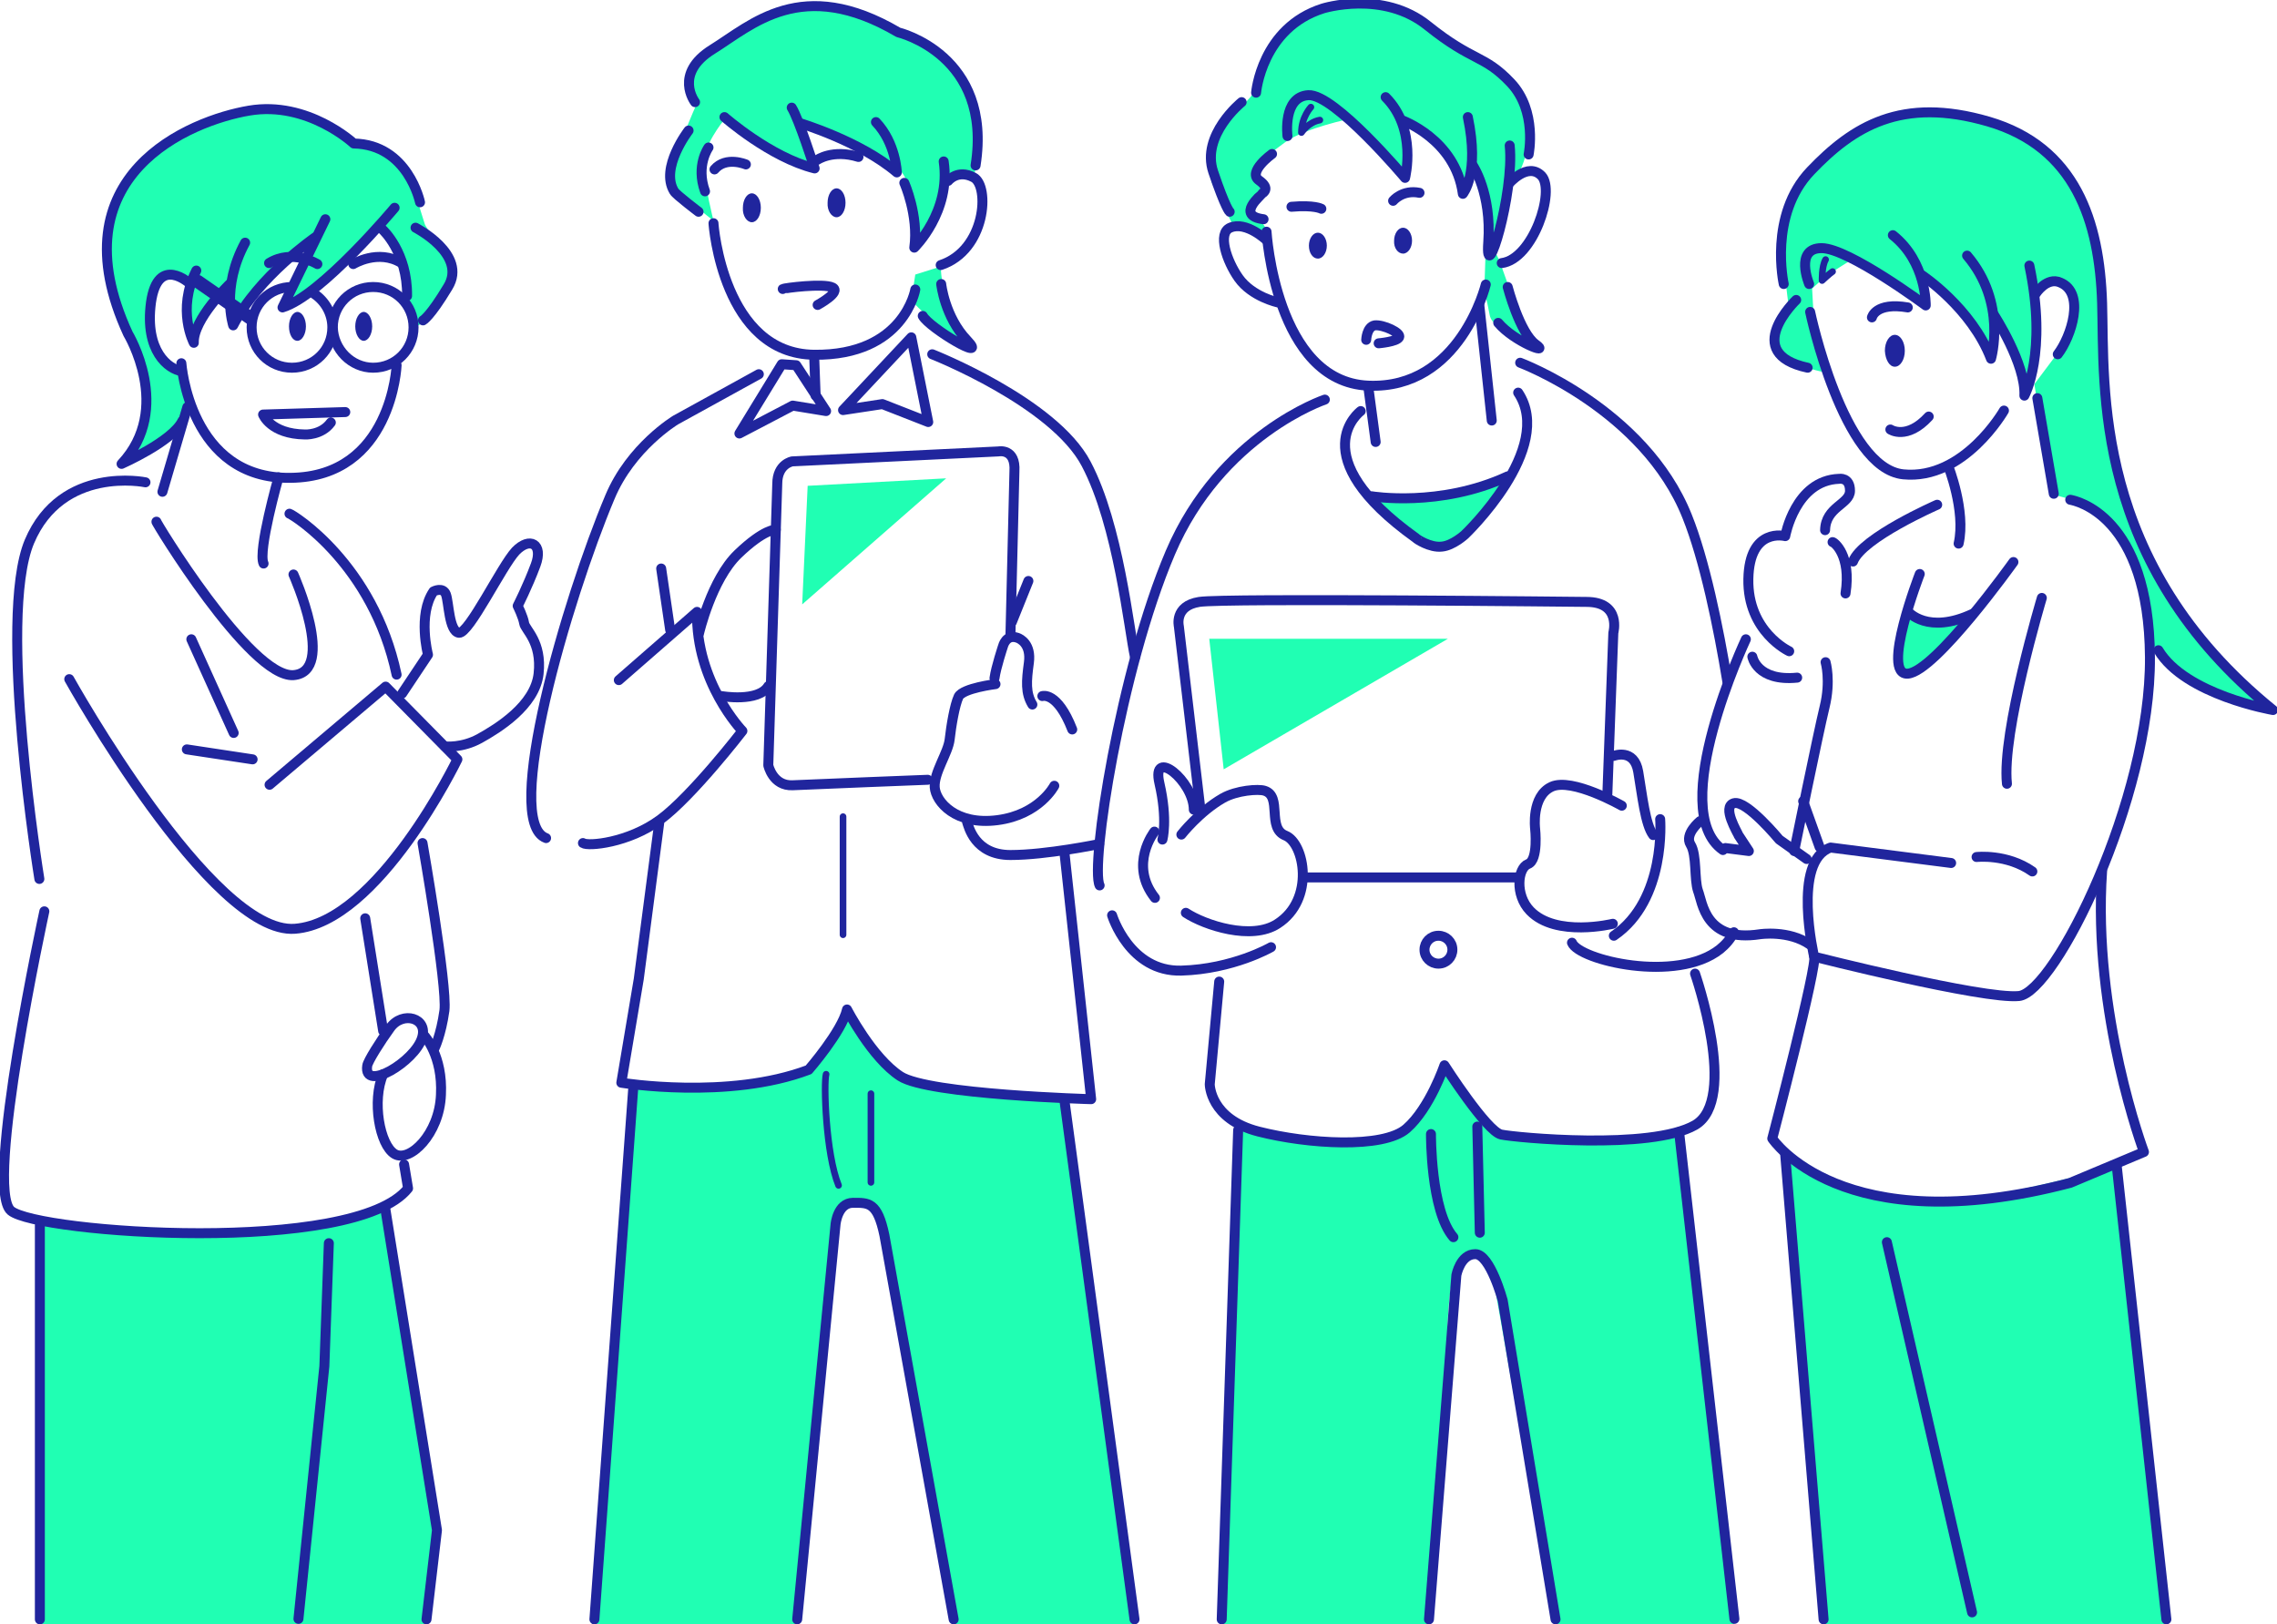 <?xml version="1.0" encoding="utf-8"?>
<!-- Generator: Adobe Illustrator 27.5.0, SVG Export Plug-In . SVG Version: 6.00 Build 0)  -->
<svg version="1.1" id="レイヤー_1" xmlns="http://www.w3.org/2000/svg" xmlns:xlink="http://www.w3.org/1999/xlink" x="0px"
	 y="0px" viewBox="0 0 457 326" style="enable-background:new 0 0 457 326;" xml:space="preserve">
<style type="text/css">
	.st0{clip-path:url(#SVGID_00000049219480806776532880000005215323637813542815_);}
	.st1{fill:#20FFB3;}
	.st2{fill:none;stroke:#20259D;stroke-width:2;stroke-linecap:round;stroke-linejoin:round;}
	.st3{fill:#20259D;}
	.st4{fill:none;stroke:#20259D;stroke-width:1.333;stroke-linecap:round;stroke-linejoin:round;}
	.st5{fill:none;stroke:#20259D;stroke-width:2.667;stroke-linecap:round;stroke-linejoin:round;}
</style>
<g>
	<defs>
		<rect id="SVGID_1_" y="0" width="457" height="326"/>
	</defs>
	<clipPath id="SVGID_00000038415407062719929820000003636579003191179158_">
		<use xlink:href="#SVGID_1_"  style="overflow:visible;"/>
	</clipPath>
	<g style="clip-path:url(#SVGID_00000038415407062719929820000003636579003191179158_);">
		<path class="st1" d="M242.7,128.2l2.9,26.2l45-26.2H242.7z"/>
		<path class="st1" d="M162.1,97.5l-1.1,23.8l28.9-25.3L162.1,97.5z"/>
		<path class="st1" d="M366.7,74.8c0,0-9.9-1.5-10.4-6.6c-0.5-5,2.7-6.7,2.7-6.7s-1.7-12.3-1.2-16.5s10.7-21.2,25.2-22.4
			c14.4-1.2,29.6,6.1,32.4,13.4c2.9,7.4,6.9,15.1,6.2,23.7c-0.7,8.6,1.8,55.1,21.5,69.4l12.3,13.1c0,0-19.8-5.2-24-14.1
			c0,0,0.3-21.7-16.6-28.1l-2.9-0.8l-3.6-22.1l5.1-6.8c0,0,6.1-11.4-0.1-14c0,0-3.9,0.1-4.5,2.9c0,0-0.3,13.6-2,18.2l-4.9-12.2
			l-1.3-0.9l-0.3,6.1l-10.4-12.2l-4.3-2.9l0.9,5.2l-8.1-4.8l-6.6-3.7l-5.2,3.3l-2.9,2.6c0,0,0.3,5.6,0.4,6.8
			C364.1,66,366.7,74.8,366.7,74.8L366.7,74.8z"/>
		<path class="st1" d="M38.2,81.1c0,0-2.4,5.4-2.6,5.5c-0.3,0.1-9.7,6.1-9.7,6.1s4.8-6.8,3.4-12.9c-1.3-6.1-5.5-17.3-6.1-18.6
			c-0.7-1.3-2.8-11.6-1.3-16.3s6.3-14,15.1-18.3c8.8-4.4,15.6-5,19.6-4.5c3.9,0.5,14,6.9,14,6.9s5.2,0.3,7.4,2.4
			c2.2,2.2,5.5,7.9,5.5,7.9s1.3,4.3,1.7,5.5c0.3,1.2,3.3,4.4,3.3,4.4s3.8,2.9,2.2,6.1s-6.2,9.7-6.2,9.7l-1.6,0.9l-1.3-5.3
			c0,0,0.7-8.1-2.7-11.8c-3.4-3.8-3-3.2-3-3.2s-11.5,13.1-17.8,16c0,0-0.8-1.1-0.5-1.5c0.3-0.4,6.4-13.1,6.4-13.1L51.2,58.6
			l-4.5,6.3l-0.3-8.4l-5.6,7c0,0-1.8,4.5-2,4.5c-0.3,0-1.1-3-1.2-3.4c-0.1-0.3,0.3-8.2,0.3-8.2s-4.2-2.3-5.2-1
			c-1,1.3-2.9,7.1-2.1,10.6c0.8,3.4,2.2,7.1,5.1,8.2l1.6,3.3c0,0,0.4,1.9,0.4,2.2C37.7,80,38.2,81.1,38.2,81.1L38.2,81.1z"/>
		<path class="st1" d="M145.3,24.1c0,0-4.5,5.4-4.1,9.4c0.3,4,2,10.8,2,10.8l-7.3-5.8c-0.6-0.4-1.2-4.9-1-5.6
			c0.2-0.7,4.8-12.1,5-12.1c0.2,0-2.8-5,0.1-8.4c2.9-3.4,17.5-10.9,22.3-11.1c4.8-0.2,13.7,3.1,13.7,3.1l4.6,2.7
			c0,0,11.8,2.2,14.9,14.7c0,0,1.2,11.2-0.1,13.4c0,0-5.2,0.3-5.5,2c-0.3,1.7-4,11.7-6,12.1c0.3-0.7,0-13-3.9-15.7
			c-3.9-2.7-14.3-6.8-14.3-6.8l-5.6-1.8l3.6,9.1C163.5,34.1,147.6,27.4,145.3,24.1L145.3,24.1z"/>
		<path class="st1" d="M188.8,53.5c0,0,0.3,10.2,5.3,14.9c0,0-3.4,0.1-11.2-8.1l0.8-5.2L188.8,53.5L188.8,53.5z"/>
		<path class="st1" d="M258,28.5l-3.9,2.9c0,0-2.9,2.4-1,4.4c1.9,2-0.1,3.6-0.1,3.6s-2.9,3.1-1.7,3.7c1.2,0.6,2.7,2.1,2.8,3.1
			c0.1,1-0.4,1.6-0.8,1.5c-0.3-0.1-5.5-1.8-5.5-1.8l-4.6-9.3c0,0-1.7-7.7,2.4-11.8c4-4,6.3-5.6,6.4-7.5c0.1-1.9,6.5-15.7,16-16.4
			c9.5-0.7,15.9,2.4,19.1,4.8s10.2,6.6,10.2,6.6s7.7,2.6,9,10.3c1.2,7.7-1.2,11.5-1.2,11.5l-2.2,2.6L299.3,49l1.6,3.2l2.4,6.7
			l5,10.3c0,0-8.7-2.7-9.3-5.9c-0.6-3.2-1.1-4.9-1.1-4.9l0.3-9c0,0,1.7-9.4-3-16l-1.6,4.6c0,0-3.6-10.6-10.6-13.2l-1.7-0.2l1.3,5.9
			L282,35l-10.9-11.2C271.1,23.8,261.9,25.7,258,28.5z"/>
		<path class="st1" d="M286.8,326h-41.7l3.6-101.4c0,0,6.5,5.4,15.5,4.3c9-1.1,15.7,1.8,18.1-2.7c2.5-4.5,7.8-11.9,7.8-11.9
			s7.4,11.7,9.8,12.8c2.5,1.1,20.6,1.6,20.6,1.6l16.3-1.6l11.3,99h-36.1l-12-67.8c0,0-1.6-6.9-5.8-6.7c-4.3,0.2-3.8,22.9-3.8,22.9
			L286.8,326z"/>
		<path class="st1" d="M77.2,242.4l10.4,64.4l-2,19.3H8l-0.8-80.8c0,0,30.4,2.7,39.5,2.4C55.7,247.2,77.2,242.4,77.2,242.4
			L77.2,242.4z"/>
		<path class="st1" d="M274.7,99.6c0,0,8.9,1.2,13.8-0.2c4.9-1.3,14.3-4.2,14.3-4.2s-7.4,13.8-13.4,14.3
			C283.3,110.1,274.7,99.6,274.7,99.6L274.7,99.6z"/>
		<path class="st1" d="M383.3,123.2c0,0,3.8,2.1,7.6,1.5c3.8-0.7,4-1.6,4-1.6s-6.3,12.6-13.1,11.4
			C379.3,134.1,383.3,123.2,383.3,123.2z"/>
		<path class="st1" d="M357.8,231.3c0,0,11.2,9.6,25.3,10.1c14.1,0.5,38.1-6.5,42.1-7.6l9.5,92.2h-68.5L357.8,231.3z"/>
		<path class="st1" d="M168.1,244.8l-8.5,81.2h-40.8l8.5-109c0,0,28.7,2.9,34.9-2.7c6.3-5.6,6.7-11.4,7.4-11.2
			c0.7,0.2,7.4,11.2,10.1,12.1c2.7,0.9,21.3,5.8,34.3,5.2L227.8,326h-36.5l-14.4-80.5c0,0-1.6-4.3-5.4-4.5
			C171.5,241,168.8,242.1,168.1,244.8L168.1,244.8z"/>
		<path class="st2" d="M254.2,46.5c0,0,1.8,30.1,20.4,30.9c18.5,0.8,23.6-20.3,23.6-20.3"/>
		<path class="st3" d="M264.5,51.9c1,0,1.8-1.2,1.8-2.6c0-1.4-0.8-2.6-1.8-2.6c-1,0-1.8,1.2-1.8,2.6
			C262.7,50.8,263.5,51.9,264.5,51.9z"/>
		<path class="st3" d="M281.6,50.9c1,0,1.8-1.2,1.8-2.6c0-1.4-0.8-2.6-1.8-2.6s-1.8,1.2-1.8,2.6C279.7,49.8,280.6,50.9,281.6,50.9z"
			/>
		<path class="st2" d="M274.2,68.2c0,0,0.1-2.6,1.7-2.9c1.7-0.2,5.4,1.5,4.9,2.4c-0.5,0.9-4.1,1.2-4.1,1.2"/>
		<path class="st2" d="M258.4,27.3c0,0-1-7.9,4.2-8.2c5.2-0.3,19.4,16.6,19.4,16.6s2.5-9.8-3.9-16.2"/>
		<path class="st2" d="M281.3,24.1c0,0,10.8,3.8,12.3,14.8c0,0,3.4-4,1-15.4"/>
		<path class="st2" d="M295.6,33.2c0,0,3.8,5.6,3.1,15.4c-0.7,9.8,5.3-9.8,4.3-19.4"/>
		<path class="st2" d="M255.3,30.9c0,0-5,3.6-2.6,5.3c2.4,1.7,0.7,2.5,0.6,2.7c-0.1,0.2-5.4,4.4,0.3,5.1"/>
		<path class="st2" d="M252.1,18.6c0,0,1.1-13,13.4-16.9c0,0,12.1-3.8,21.1,3.5c9.1,7.3,11.2,5.7,16.6,11.4
			c5.4,5.7,3.6,14.4,3.6,14.4"/>
		<path class="st2" d="M249.2,20.5c0,0-8.2,6.6-5.7,14c2.5,7.4,3.3,8,3.3,8"/>
		<path class="st2" d="M279.6,40.3c0,0,1.9-2.3,5.3-1.6"/>
		<path class="st2" d="M265.2,41.9c0,0-1.4-0.8-6-0.4"/>
		<path class="st2" d="M256.5,60.7c0,0-5.2-1.1-7.9-4.9c-2.4-3.4-4.3-9-1.7-10.1c3.2-1.4,7.3,2.5,7.3,2.5"/>
		<path class="st2" d="M302.8,36.9c0,0,3.8-4.5,6.6-1.6c2.8,3-1.7,16.7-8,17.5"/>
		<path class="st2" d="M302.6,57.6c0,0,2.4,9.2,5.6,11.5c3.2,2.3-4.3-0.5-7.5-4.3"/>
		<path class="st2" d="M296.9,61.2l2.5,23.2"/>
		<path class="st2" d="M274.6,77.5l1.5,11.2"/>
		<path class="st2" d="M273.1,82.5c0,0-12.1,8.9,11.1,25.5c0,0.1,2.8,2,5.2,1.7c2.2-0.2,4.6-2.4,4.6-2.4s18.2-17.3,10.7-28.5"/>
		<path class="st2" d="M275.3,99.6c0,0,13.7,2.3,27.3-4"/>
		<path class="st2" d="M265.9,80.2c0,0-20.9,7-31,30.7c-10.1,23.7-16.1,63-14.2,66.8"/>
		<path class="st2" d="M223.2,183.7c0,0,3.5,11.4,13.9,11.1c10.4-0.3,18-4.7,18-4.7"/>
		<path class="st2" d="M233.3,168.5c0,0,1.1-3.9-0.6-11.3c-1.7-7.4,6.9-0.4,6.9,5.3"/>
		<path class="st2" d="M237.1,167.5c0,0,3.6-4.6,8.3-7.3c2.8-1.6,7.2-1.9,8.4-1.5c3.6,1.1,0.4,7.5,4.2,9c3.8,1.5,6,12.8-1.6,17.7
			c-5.2,3.4-14.6,0.3-18.4-2.2"/>
		<path class="st2" d="M322.6,159.4l1.2-32.4c0,0,1.7-6.2-5.4-6.2c0,0-72.7-0.8-77.7,0c-5.1,0.8-4.1,4.9-4.1,4.9l4.3,36.5"/>
		<path class="st2" d="M261.9,176.1h42.8"/>
		<path class="st2" d="M231.7,166.9c0,0-5.2,6.6,0.1,13.3"/>
		<path class="st2" d="M325.5,161.7c0,0-10-5.7-14.1-3.8c-4.1,1.9-3.3,8.4-3.3,8.4s0.7,6.3-1.4,7.1c-2.1,0.8-2.7,6.2,0.4,9.4
			c5.2,5.4,16.6,2.6,16.6,2.6"/>
		<path class="st2" d="M323.9,151.7c0,0,4.1-1.6,4.9,3.2c0.8,4.7,1.4,10.6,3,12.7"/>
		<path class="st2" d="M348,187.1c-0.7,1.4-1.7,2.5-2.8,3.4c-8.7,6.9-28.3,2.2-29.7-1.3"/>
		<path class="st2" d="M305.1,72.8c0,0,24.9,9.3,33.5,30.8c3.5,8.7,6.3,22.3,8.1,33.3"/>
		<path class="st2" d="M333.2,164.4c0,0,1.3,16.2-9.3,23.4"/>
		<path class="st2" d="M244.7,197l-1.9,20.6c0,0,0,7,9.8,9.5c9.8,2.5,25,3.5,29.7-0.6c4.7-4.1,7.6-12.7,7.6-12.7s8.5,13.3,11.4,13.9
			c2.8,0.6,30,3.2,38.9-1.9c8.8-5.1,0-30.4,0-30.4"/>
		<path class="st2" d="M288.7,193.4c1.6,0,2.8-1.3,2.8-2.8c0-1.6-1.3-2.8-2.8-2.8c-1.6,0-2.8,1.3-2.8,2.8
			C285.9,192.2,287.2,193.4,288.7,193.4z"/>
		<path class="st2" d="M248.5,226.8l-3.3,98.2"/>
		<path class="st2" d="M286.8,325l5.5-69.1c0,0,0.8-4.2,3.8-4.2c3,0,5.5,9.3,5.5,9.3l10.6,64"/>
		<path class="st2" d="M337,227.2l11.1,97.7"/>
		<path class="st2" d="M287.2,227.6c0,0-0.1,15.4,4.5,20.7"/>
		<path class="st2" d="M297,247.4l-0.5-21.3"/>
		<path class="st3" d="M380.3,73.6c1.1,0,2-1.4,2-3.2c0-1.8-0.9-3.2-2-3.2s-2,1.4-2,3.2C378.4,72.2,379.2,73.6,380.3,73.6z"/>
		<path class="st2" d="M363.3,62.6c0,0,6.6,31.4,18.7,32.6c12.2,1.2,20.2-12.8,20.2-12.8"/>
		<path class="st2" d="M379.4,86.2c0,0,3.3,2.2,7.7-2.6"/>
		<path class="st2" d="M375.7,63.7c0,0,0.7-3.1,7.2-2"/>
		<path class="st4" d="M263.1,21.5c0,0-1.9,2-1.9,5.1c0,0,1.4-2.1,3.7-2.5"/>
		<path class="st2" d="M363.1,57c0,0-3-7.2,2.5-7.2c5.4,0,20.9,11.5,20.9,11.5s0.2-8.7-6.6-14.1"/>
		<path class="st2" d="M385.7,55.2c0,0,10,6.6,13.9,16.8c0,0,3.3-11.2-4.8-20.7"/>
		<path class="st2" d="M400.2,63.2c0,0,6.4,9.8,6.1,16.2c0,0,4.7-8.5,1-26.1"/>
		<path class="st2" d="M408.6,58.9c0,0,2.2-3.4,4.9-2.2c5.1,2.1,2.2,10.9-0.5,14.4"/>
		<path class="st4" d="M366.4,52.1c-0.8,1.4-0.7,4.2-0.7,4.2s1.5-1.4,2.1-1.8"/>
		<path class="st2" d="M360.5,60.2c0,0-11.2,10.7,2.3,13.6"/>
		<path class="st2" d="M358,57c0,0-3.1-13.8,5.4-22.7c8.5-8.9,18.2-15,35.7-9.9c17.4,5.1,22.3,19.9,22.8,36.5
			c0.5,16.6-2.1,52.1,34.3,81.6c0,0-17.6-3-23-12"/>
		<path class="st2" d="M408.9,79.9l3.3,19.2"/>
		<path class="st2" d="M391,93.5c0,0,3.6,9,2.1,15.6"/>
		<path class="st2" d="M415.5,100.3c1.1,0.2,15.8,3.1,16,31.6c0.2,28.5-19.1,67.3-26.3,68s-41.1-7.9-41.1-7.9s-4.5-19.2,3.3-21.9
			l24.2,3.1"/>
		<path class="st2" d="M409.8,120c0,0-8.1,27-7,37.3"/>
		<path class="st2" d="M396.7,172c0,0,6.1-0.7,11.2,2.9"/>
		<path class="st2" d="M385.3,115.2c0,0-7.9,20.4-2.4,20c5.5-0.4,21.2-22.4,21.2-22.4"/>
		<path class="st2" d="M383,122.8c0,0,3.9,4.6,12.9,0.4"/>
		<path class="st2" d="M388.8,101.3c0,0-15.1,6.6-16.9,11.4"/>
		<path class="st2" d="M359.1,130.7c0,0-8.4-3.9-8.2-14.5c0.2-10.5,7.4-8.6,7.4-8.6s2-11.2,10.8-11.5c0,0,2.2-0.4,2.2,2.4
			c0,2.7-4.9,3.2-5,7.9"/>
		<path class="st2" d="M367.8,108.8c0.3,0,3.8,2.6,2.6,10.3"/>
		<path class="st2" d="M350.4,128.3c0,0-16.1,34.3-4.6,42.3"/>
		<path class="st2" d="M351.7,131.8c0,0,0.9,5,9,4.2"/>
		<path class="st2" d="M366.4,132.9c0,0,1.1,3.7-0.2,9c-1.3,5.3-6.1,28.9-6.1,28.9"/>
		<path class="st2" d="M362.6,172.4l-5.5-3.9c0,0-6.6-8-9.1-7.3c-2.5,0.7,0.8,6,0.9,6.4l2.1,3.2l-4.7-0.6"/>
		<path class="st2" d="M341.2,164.8c0,0-3.2,2.6-1.9,4.7c1.3,2.1,0.7,7,1.5,9.3c0.9,2.3,1.4,10.4,12.4,8.7c0,0,5.8-0.9,10.1,2.1"/>
		<path class="st2" d="M361.9,160.8l3.3,9.2"/>
		<path class="st2" d="M364.1,191.9c0.8,1.4-8.4,36.6-8.4,36.6s13.8,21,59.8,8.9l14.8-6.2c0,0-10.4-27.7-8.4-56.4"/>
		<path class="st2" d="M378.7,249.3l17.1,74.3"/>
		<path class="st2" d="M424.8,233.7l10,91.3"/>
		<path class="st2" d="M358.3,231.8L366,325"/>
		<path class="st2" d="M143.2,44.8c0,0.5,2,26.2,20.2,26.4c18.1,0.2,20.3-13.1,20.3-13.1"/>
		<path class="st3" d="M167.9,43.6c1,0,1.8-1.3,1.8-2.9c0-1.6-0.8-2.9-1.8-2.9c-1,0-1.8,1.3-1.8,2.9C166,42.3,166.9,43.6,167.9,43.6
			z"/>
		<path class="st3" d="M150.9,44.6c1,0,1.8-1.3,1.8-2.9c0-1.6-0.8-2.9-1.8-2.9c-1,0-1.8,1.3-1.8,2.9C149,43.3,149.9,44.6,150.9,44.6
			z"/>
		<path class="st2" d="M157.1,58c0.3-0.2,8.2-1.2,10-0.3c1.8,0.9-3,3.5-3,3.5"/>
		<path class="st2" d="M164,32.1c0,0,3.1-2.2,8.3-0.6"/>
		<path class="st2" d="M149.7,33c0,0-4-1.7-6.3,1"/>
		<path class="st2" d="M145.4,23.5c0,0,9.2,8.1,18.1,10.3c0,0-3.2-10-4.6-12.2"/>
		<path class="st2" d="M160.5,24.7c0,0,12.1,3.6,19.5,9.9c0,0-0.2-5.9-4.2-10.1"/>
		<path class="st2" d="M138.2,26.2c0,0-5.8,7.5-2.9,12.2c0.4,0.7,4.9,4.1,4.9,4.1"/>
		<path class="st2" d="M139.5,20.5c0,0-4.4-5.7,3.5-10.6c7.9-4.9,17.9-14.8,37.3-3.4c0,0,19,4.5,15.5,26.7"/>
		<path class="st2" d="M181.5,36.7c0,0,2.9,6.5,2,13c0,0,7.4-7.2,5.9-17.3"/>
		<path class="st2" d="M190.3,36.3c0,0,1.9-2.4,5.1-0.7c3.3,1.7,2.5,14.6-6.6,17.6"/>
		<path class="st2" d="M188.9,57c0,0,0.7,6.6,5.2,11.3c4.5,4.7-7.6-2.5-8.9-4.9"/>
		<path class="st2" d="M142.2,29.6c0,0-2.6,3.6-0.7,8.8"/>
		<path class="st2" d="M156.9,73.1L148.4,87l10.7-5.6l6.7,1.1l-6-9.2L156.9,73.1z"/>
		<path class="st2" d="M169.2,82.3l13.7-14.6l3.4,17l-9.2-3.6L169.2,82.3z"/>
		<path class="st2" d="M163.4,71.2l0.3,8.2"/>
		<path class="st2" d="M152.3,75.1l-16.7,9.2c0,0-9,5.4-13.2,15.5c-8.6,20.4-21.7,65.2-12.8,68.4"/>
		<path class="st2" d="M187.1,71.1c0,0,24.4,9.6,30.9,22c6.5,12.3,8.6,33.4,9.8,38.8"/>
		<path class="st2" d="M186.2,156.5c0,0-23.1,0.9-27.1,1.1c-4,0.2-4.9-4-4.9-4l1.8-56.5c0-4,3-4.5,3-4.5l41.4-2c0,0,3.5-0.7,3.2,4
			l-0.8,32.8"/>
		<path class="st2" d="M199.6,136.1c0.3-2.2,1.7-6.4,1.7-6.4s0.6-2.5,2.9-1.7c0.6,0.2,2.8,1.3,2.3,5c-0.5,3.7-0.7,6.1,0.7,8.4"/>
		<path class="st2" d="M199.8,137.3c0,0-6.5,0.8-7.4,2.5c-0.8,1.7-1.5,5.9-1.8,8.6c-0.3,2.7-3.2,6.7-3,9.6c0.2,2.9,4.2,7.7,12.6,6.6
			s11.4-6.9,11.4-6.9"/>
		<path class="st2" d="M194.1,165c0.3,0.8,1.5,6.6,8.7,6.6c7.2,0,17.8-2.2,17.8-2.2"/>
		<path class="st2" d="M209.2,139.7c0,0,3-1,6,6.7"/>
		<path class="st2" d="M206.4,116.6l-3.3,8.2"/>
		<path class="st2" d="M117,169.2c1,0.7,9.1,0,15.5-4.7c6.4-4.7,16.5-17.8,16.5-17.8s-9.4-9.7-9.1-23.9l-15.7,13.7"/>
		<path class="st2" d="M132.7,114.1l1.8,12.3"/>
		<path class="st2" d="M140.3,127.1c0,0,2.5-10.8,7.8-15.9s7.6-4.9,7.6-4.9"/>
		<path class="st2" d="M144.8,139.7c0,0,7.4,1.3,9.4-2"/>
		<path class="st2" d="M132.3,165.2l-4.1,31.3l-3.5,20.8c0,0,21.5,3.5,37.6-2.6c0,0,6.7-7.7,7.7-12.1c0,0,5,9.7,10.7,13.4
			c5.7,3.7,38.3,4.6,38.3,4.6s-4-37-5.4-49.8"/>
		<path class="st4" d="M169.2,163.9v23.7"/>
		<path class="st2" d="M127.1,218.3L119.3,325"/>
		<path class="st2" d="M160,325l7.7-79.3c0,0,0.4-4.3,3.5-4.3s4.9-0.2,6.3,6.5l13.9,77.1"/>
		<path class="st2" d="M213.6,220.6L227.7,325"/>
		<path class="st4" d="M165.8,215.6c-0.5,1.7-0.1,15.9,2.5,22.3"/>
		<path class="st4" d="M174.8,219.5v17.8"/>
		<path class="st2" d="M63.1,59c2.1,1.4,3.6,3.9,3.6,6.7c0,4.5-3.6,8.1-8.1,8.1c-4.5,0-8.1-3.6-8.1-8.1s3.6-8.1,8.1-8.1"/>
		<path class="st2" d="M74.9,73.8c4.5,0,8.1-3.6,8.1-8.1c0-4.5-3.6-8.1-8.1-8.1s-8.1,3.6-8.1,8.1C66.9,70.1,70.5,73.8,74.9,73.8z"/>
		<path class="st3" d="M59.7,68.4c0.9,0,1.7-1.3,1.7-2.9s-0.8-2.9-1.7-2.9c-0.9,0-1.7,1.3-1.7,2.9S58.7,68.4,59.7,68.4z"/>
		<path class="st3" d="M73,68.4c0.9,0,1.7-1.3,1.7-2.9c0-1.6-0.8-2.9-1.7-2.9c-0.9,0-1.7,1.3-1.7,2.9C71.3,67.1,72.1,68.4,73,68.4z"
			/>
		<path class="st2" d="M70.9,53c0,0,5-3.1,9.7-0.2"/>
		<path class="st2" d="M63.7,53c0,0-5-3.1-9.7-0.2"/>
		<path class="st2" d="M79.6,73.3c0,0-0.9,22.4-21.3,22.6C38,96.2,36.4,72.9,36.4,72.9"/>
		<path class="st2" d="M69.3,82.7l-16.5,0.5c0,0,1.5,3.9,8.4,4c0,0,3.3,0.2,5.2-2.4"/>
		<path class="st2" d="M79.2,41.7c0,0-14.8,17.7-22.5,20L65.3,44"/>
		<path class="st2" d="M63.3,47.6c0,0-11.4,7.8-16.5,17.7c0,0-2.5-7.6,2.4-16.6"/>
		<path class="st2" d="M46.1,57c0,0-7.4,7.1-7.2,11.8c0,0-3.5-6.6,0.5-14.5"/>
		<path class="st2" d="M38.2,57c0,0-6.5-6.1-7.9,3.7c-1.3,9.8,3.5,13.4,6.2,13.8"/>
		<path class="st2" d="M76.8,46.1c0,0,5,4.5,4.9,13.3"/>
		<path class="st5" d="M50.2,63.8l-10.5-7.3"/>
		<path class="st2" d="M83.4,45.7c0,0,10.5,5.4,6.5,11.9c-3.6,6-5,6.7-5,6.7"/>
		<path class="st2" d="M84.3,40.6c0,0-2.4-11.6-13.3-11.8c0,0-9.2-8.6-21-6.6S11,35.1,25.7,67c0,0,9.1,15-1.3,26.1
			c0,0,10.2-4.5,12.2-8.6"/>
		<path class="st2" d="M55.9,95.8c0,0-4.2,14.8-3,17.3"/>
		<path class="st2" d="M37.6,81.7l-5,17"/>
		<path class="st2" d="M31.4,104.7c-0.5-0.5,18.8,31.4,27.5,30.8c8.7-0.7,0-20.2,0-20.2"/>
		<path class="st2" d="M29.2,96.8c0,0-16.8-3.5-23.3,11.9c-6.5,15.5,2,67.7,2,67.7"/>
		<path class="st2" d="M76.9,206.9l-3.6-22.6"/>
		<path class="st2" d="M8.9,182.9c0,0-12.1,55.6-6.7,60.1s69,9,79.7-4.5l-0.8-4.8"/>
		<path class="st2" d="M13.9,136.3c0,0,28.6,51.4,45.3,50.1c16.8-1.3,32.6-34,32.6-34l-14.4-14.6l-23.3,19.7"/>
		<path class="st2" d="M50.7,152.4l-13.2-2"/>
		<path class="st2" d="M46.9,147.1l-8.5-18.8"/>
		<path class="st2" d="M80.7,139.2l5.2-7.8c0,0-2.1-8,1.1-12.7c0,0,1.9-1,2.5,0.6c0.6,1.6,0.6,7.4,2.6,7.7c2,0.3,8.6-13.4,11.4-16.4
			c2.8-2.9,5.6-1.5,4,2.8c-1.6,4.3-3.6,8.2-3.6,8.2s1.1,2.2,1.3,3.5c0.2,1.3,3.6,3.7,2.9,10.1s-8.2,11-11.8,13c-3.6,2-7,1.6-7,1.6"
			/>
		<path class="st2" d="M58.1,103.1c0.7,0.2,16.8,10.1,21.5,32.3"/>
		<path class="st2" d="M66,249.5l-0.9,24.7l-5.2,50.7"/>
		<path class="st2" d="M8,245.9V325"/>
		<path class="st2" d="M77.3,242.4l10.4,64.7L85.6,325"/>
		<path class="st2" d="M84.8,169.2c0,0,5,28.6,4.4,33.6c-0.7,5-2,7.6-2,7.6"/>
		<path class="st2" d="M84.7,208.3c-1.4,4.7-11.8,11-11,5.6c0.1-0.9,2.7-5,4.6-7.6C80.8,202.8,86,204.3,84.7,208.3z"/>
		<path class="st2" d="M85.2,207.9c0,0,3.7,4,3.3,11.8c-0.3,7.9-6.3,13.7-9.3,11.9c-3-1.8-4.6-10.7-2.3-16"/>
	</g>
</g>
</svg>
